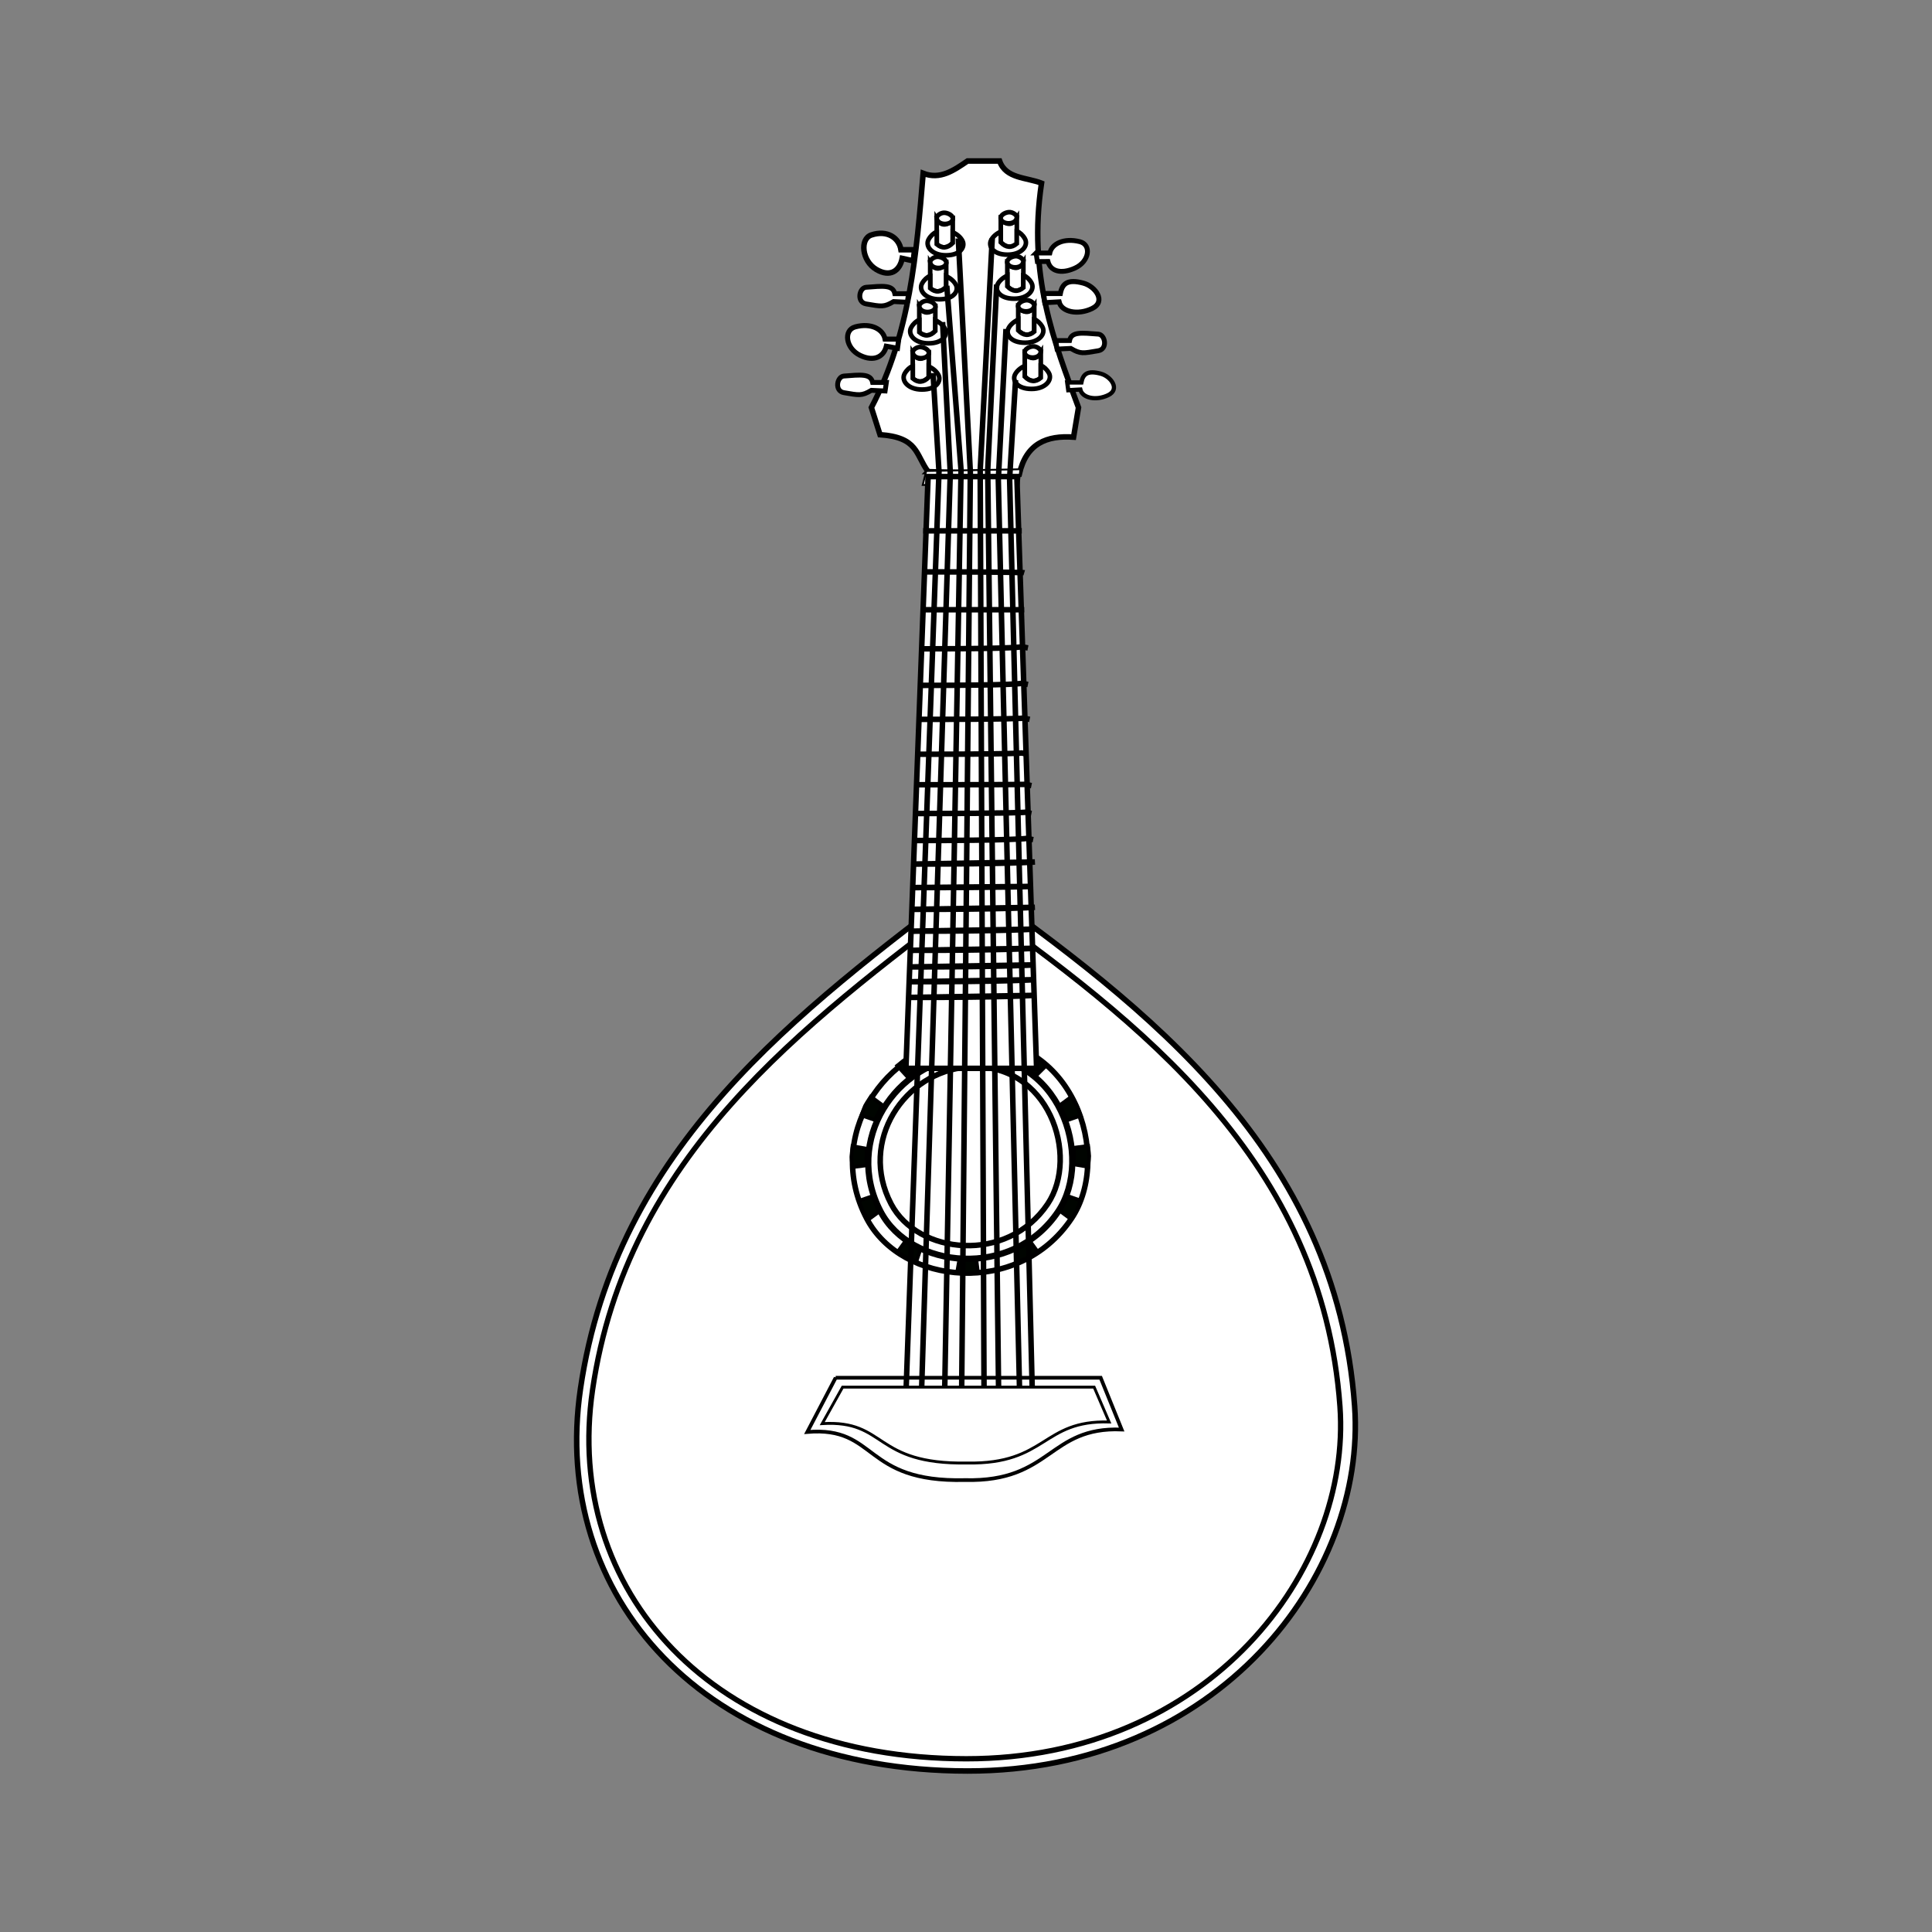 <svg:svg xmlns:dc="http://purl.org/dc/elements/1.1/" xmlns:ns2="http://creativecommons.org/ns#" xmlns:rdf="http://www.w3.org/1999/02/22-rdf-syntax-ns#" xmlns:svg="http://www.w3.org/2000/svg" height="1050.481" id="svg9710" version="1.0" viewBox="-312.05 -86.04 1050.481 1050.481" width="1050.481">
  <svg:rect x="-312.05" y="-86.04" width="1050.481" height="1050.481" fill="#808080" stroke="none"/>
  <svg:g id="layer8" stroke="#000" transform="translate(-173.4 -86.979)">
    <svg:path d="m388.77 479.93c-93.71 71.15-192.54 144.41-211.81 276.16-16.45 112.47 66.75 207.69 210.47 207.79 136.8 0.1 217.1-106.36 210.47-198.4-9.96-138.47-112.31-216.3-209.13-285.55z" fill="#fff" fill-rule="evenodd" id="path9843" stroke-width="3" />
    <svg:path d="m388.03 490.02c-90.48 68.68-185.89 139.41-204.49 266.61-15.88 108.57 64.44 200.5 203.19 200.6 132.07 0.1 209.59-102.69 203.19-191.54-9.62-133.68-108.42-208.82-201.89-275.67z" fill="#fff" fill-rule="evenodd" id="path10814" stroke-width="2.896" />
    <svg:path d="m365.98 257.39c-6.89-9.41-5.32-18.62-26.14-20.11l-4.69-14.74c21.06-40.12 24.52-83.76 28.15-127.36 9.21 3.61 16.66-1.597 24.13-6.701h17.43c3.37 9.656 14.6 8.83 22.79 12.061-7.43 50.09 6.67 85.82 20.11 122l-2.68 16.08c-14.47-1.01-25.72 3.32-29.5 20.11l-49.6-1.34z" fill="#fff" fill-rule="evenodd" id="path11787" stroke-width="3" />
    <svg:path d="m315.71 750.06l-15.42 29.49c38.57-3.24 29.72 27.48 85.8 26.14 47.14 1.12 45.36-29.11 85.13-27.48l-11.4-28.15h-144.11z" fill="#fff" fill-rule="evenodd" id="path11789" stroke-width="2" />
    <svg:path d="m342.62 762.01l87.81-0.67v7.37h-87.13l-0.68-6.7z" fill="#fff" fill-rule="evenodd" id="path11791" stroke-width="2" />
    <svg:path d="m387.43 581.15c-34.21 2.48-59.49 40.25-41.56 74.4 14.51 27.64 63.15 32.7 85.13 0 17.46-25.98 0.79-77.63-43.57-74.4z" fill="#fff" fill-rule="evenodd" id="path11793" stroke-width="3" />
    <svg:path d="m386.87 574.02c-39.48 2.87-68.64 46.45-47.95 85.85 16.74 31.89 72.86 37.74 98.22 0 20.15-29.97 0.91-89.56-50.27-85.85z" fill="#fff" fill-rule="evenodd" id="path11796" stroke-width="3" />
    <svg:path d="m386.96 566.29c-44.72 3.25-77.76 52.61-54.32 97.25 18.96 36.13 82.54 42.75 111.27 0 22.82-33.96 1.03-101.47-56.95-97.25z" fill="#fff" fill-rule="evenodd" id="path11798" stroke-width="3" />
    <svg:path d="m358.61 136.74h-7.38c-1.02-6.43-7.4-10.92-16.08-8.04-6.4 2.12-5.2 14.11 2.68 18.76 7.58 4.48 12.77 0.71 14.07-6.03l6.04 1.34 0.67-6.03z" fill="#fff" fill-rule="evenodd" id="path11800" stroke-width="3" />
    <svg:path d="m350.02 185.33h-7.44c-1.03-5.31-7.47-9.02-16.24-6.65-6.46 1.76-5.25 11.66 2.71 15.5 7.65 3.7 12.89 0.58 14.21-4.98l6.09 1.11 0.67-4.98z" fill="#fff" fill-rule="evenodd" id="path11803" stroke-width="2.739" />
    <svg:path d="m424.7 138.51h7.47c1.04-4.93 7.5-8.39 16.29-6.17 6.48 1.63 5.27 10.84-2.71 14.41-7.68 3.44-13.27 1.55-14.6-3.63l-5.77 0.03-0.68-4.64z" fill="#fff" fill-rule="evenodd" id="path11805" stroke-width="2.646" />
    <svg:path d="m435.42 186.1h7.47c1.04-4.93 6.58-4.18 15.63-3.49 3.79 0.29 5.26 8.16-0.04 9.05-8.3 1.4-9.58 1.88-14.93-1.28l-7.45 0.36-0.68-4.64z" fill="#fff" fill-rule="evenodd" id="path11807" stroke-width="2.646" />
    <svg:path d="m355.35 160.63h-7.46c-1.04-4.93-6.59-4.18-15.63-3.49-3.8 0.29-5.26 8.16 0.04 9.05 8.3 1.4 9.58 1.88 14.92-1.28l7.45 0.36 0.68-4.64z" fill="#fff" fill-rule="evenodd" id="path11809" stroke-width="2.646" />
    <svg:path d="m343.29 208.89h-7.47c-1.04-4.93-6.58-4.18-15.62-3.49-3.8 0.29-5.27 8.16 0.03 9.05 8.3 1.4 9.58 1.88 14.93-1.28l7.45 0.36 0.68-4.64z" fill="#fff" fill-rule="evenodd" id="path11811" stroke-width="2.646" />
    <svg:path d="m428.77 160.53h9.12c1.03-5.31 3.79-8.02 12.55-5.64 6.46 1.75 12.62 9.98 4.67 13.82-7.66 3.7-16.58 1.92-17.9-3.64l-7.77 0.44-0.67-4.98z" fill="#fff" fill-rule="evenodd" id="path11813" stroke-width="2.739" />
    <svg:path d="m441.63 208.9h7.69c0.88-4.48 3.2-6.77 10.6-4.76 5.46 1.48 10.66 8.43 3.94 11.67-6.46 3.13-13.99 1.63-15.11-3.07l-6.55 0.37-0.57-4.21z" fill="#fff" fill-rule="evenodd" id="path11815" stroke-width="2.313" />
    <svg:g fill="#fff" fill-rule="evenodd" id="g11826" stroke-width="2.5">
      <svg:path d="m370.67 119.98v13.74c2.91 2.46 5.81 2.24 8.72-0.67v-12.4c-2.91 2.42-5.81 3.97-8.72-0.67z" id="path11817" />
      <svg:path d="m370.67 119.65c0.56 4.02 7.82 3.9 8.72 0.67 0.52-1.9-2.18-3.52-4.36-3.69s-4.55 1.62-4.36 3.02z" id="path11819" />
      <svg:path d="m370.69 126.94c-1.67 0.75-3.2 2.06-4.38 4.09-2.15 3.71 1.63 8.73 9.38 8.72 8-0.01 10.49-4.65 9.06-7.69-0.93-1.98-2.96-3.77-5.37-4.84v5.84c-2.91 2.91-5.79 3.12-8.69 0.66v-6.78z" id="path11821" />
    </svg:g>
    <svg:g fill="#fff" fill-rule="evenodd" id="g11831" stroke-width="2.5" transform="translate(-3.555 23.935)">
      <svg:path d="m370.67 119.98v13.74c2.91 2.46 5.81 2.24 8.72-0.67v-12.4c-2.91 2.42-5.81 3.97-8.72-0.67z" id="path11833" />
      <svg:path d="m370.67 119.65c0.56 4.02 7.82 3.9 8.72 0.67 0.52-1.9-2.18-3.52-4.36-3.69s-4.55 1.62-4.36 3.02z" id="path11835" />
      <svg:path d="m370.69 126.94c-1.67 0.75-3.2 2.06-4.38 4.09-2.15 3.71 1.63 8.73 9.38 8.72 8-0.01 10.49-4.65 9.06-7.69-0.93-1.98-2.96-3.77-5.37-4.84v5.84c-2.91 2.91-5.79 3.12-8.69 0.66v-6.78z" id="path11837" />
    </svg:g>
    <svg:g fill="#fff" fill-rule="evenodd" id="g11839" stroke-width="2.5" transform="translate(-9.479 47.871)">
      <svg:path d="m370.67 119.98v13.74c2.91 2.46 5.81 2.24 8.72-0.67v-12.4c-2.91 2.42-5.81 3.97-8.72-0.67z" id="path11841" />
      <svg:path d="m370.67 119.65c0.56 4.02 7.82 3.9 8.72 0.67 0.52-1.9-2.18-3.52-4.36-3.69s-4.55 1.62-4.36 3.02z" id="path11843" />
      <svg:path d="m370.69 126.94c-1.67 0.75-3.2 2.06-4.38 4.09-2.15 3.71 1.63 8.73 9.38 8.72 8-0.01 10.49-4.65 9.06-7.69-0.93-1.98-2.96-3.77-5.37-4.84v5.84c-2.91 2.91-5.79 3.12-8.69 0.66v-6.78z" id="path11845" />
    </svg:g>
    <svg:g fill="#fff" fill-rule="evenodd" id="g11847" stroke-width="1px" transform="translate(-13.034 72.991)">
      <svg:path d="m370.67 119.98v13.74c2.91 2.46 5.81 2.24 8.72-0.67v-12.4c-2.91 2.42-5.81 3.97-8.72-0.67z" id="path11849" />
      <svg:path d="m370.67 119.65c0.56 4.02 7.82 3.9 8.72 0.67 0.52-1.9-2.18-3.52-4.36-3.69s-4.55 1.62-4.36 3.02z" id="path11851" />
      <svg:path d="m370.69 126.94c-1.67 0.75-3.2 2.06-4.38 4.09-2.15 3.71 1.63 8.73 9.38 8.72 8-0.01 10.49-4.65 9.06-7.69-0.93-1.98-2.96-3.77-5.37-4.84v5.84c-2.91 2.91-5.79 3.12-8.69 0.66v-6.78z" id="path11853" />
    </svg:g>
    <svg:g fill="#fff" fill-rule="evenodd" id="g11855" stroke-width="2.5" transform="translate(-13.034 72.991)">
      <svg:path d="m370.67 119.98v13.74c2.91 2.46 5.81 2.24 8.72-0.67v-12.4c-2.91 2.42-5.81 3.97-8.72-0.67z" id="path11857" />
      <svg:path d="m370.67 119.65c0.56 4.02 7.82 3.9 8.72 0.67 0.52-1.9-2.18-3.52-4.36-3.69s-4.55 1.62-4.36 3.02z" id="path11859" />
      <svg:path d="m370.69 126.94c-1.67 0.75-3.2 2.06-4.38 4.09-2.15 3.71 1.63 8.73 9.38 8.72 8-0.01 10.49-4.65 9.06-7.69-0.93-1.98-2.96-3.77-5.37-4.84v5.84c-2.91 2.91-5.79 3.12-8.69 0.66v-6.78z" id="path11861" />
    </svg:g>
    <svg:g fill="#fff" fill-rule="evenodd" id="g11942" stroke-width="2.5" transform="matrix(-1 0 0 1 799.31 -3.016)">
      <svg:g id="g11873" transform="translate(14.411 2.681)">
        <svg:path d="m370.67 119.98v13.74c2.91 2.46 5.81 2.24 8.72-0.67v-12.4c-2.91 2.42-5.81 3.97-8.72-0.67z" id="path11875" />
        <svg:path d="m370.67 119.65c0.56 4.02 7.82 3.9 8.72 0.67 0.52-1.9-2.18-3.52-4.36-3.69s-4.55 1.62-4.36 3.02z" id="path11877" />
        <svg:path d="m370.69 126.94c-1.67 0.75-3.2 2.06-4.38 4.09-2.15 3.71 1.63 8.73 9.38 8.72 8-0.01 10.49-4.65 9.06-7.69-0.93-1.98-2.96-3.77-5.37-4.84v5.84c-2.91 2.91-5.79 3.12-8.69 0.66v-6.78z" id="path11879" />
      </svg:g>
      <svg:g id="g11881" transform="translate(10.857 26.617)">
        <svg:path d="m370.67 119.98v13.74c2.91 2.46 5.81 2.24 8.72-0.67v-12.4c-2.91 2.42-5.81 3.97-8.72-0.67z" id="path11883" />
        <svg:path d="m370.67 119.65c0.56 4.02 7.82 3.9 8.72 0.67 0.52-1.9-2.18-3.52-4.36-3.69s-4.55 1.62-4.36 3.02z" id="path11885" />
        <svg:path d="m370.69 126.94c-1.67 0.75-3.2 2.06-4.38 4.09-2.15 3.71 1.63 8.73 9.38 8.72 8-0.01 10.49-4.65 9.06-7.69-0.93-1.98-2.96-3.77-5.37-4.84v5.84c-2.91 2.91-5.79 3.12-8.69 0.66v-6.78z" id="path11887" />
      </svg:g>
      <svg:g id="g11889" transform="translate(4.932 50.552)">
        <svg:path d="m370.67 119.98v13.74c2.91 2.46 5.81 2.24 8.72-0.67v-12.4c-2.91 2.42-5.81 3.97-8.72-0.67z" id="path11891" />
        <svg:path d="m370.67 119.65c0.56 4.02 7.82 3.9 8.72 0.67 0.52-1.9-2.18-3.52-4.36-3.69s-4.55 1.62-4.36 3.02z" id="path11893" />
        <svg:path d="m370.69 126.94c-1.67 0.75-3.2 2.06-4.38 4.09-2.15 3.71 1.63 8.73 9.38 8.72 8-0.01 10.49-4.65 9.06-7.69-0.93-1.98-2.96-3.77-5.37-4.84v5.84c-2.91 2.91-5.79 3.12-8.69 0.66v-6.78z" id="path11895" />
      </svg:g>
      <svg:g id="g11897" transform="translate(1.377 75.673)">
        <svg:path d="m370.67 119.98v13.74c2.91 2.46 5.81 2.24 8.72-0.67v-12.4c-2.91 2.42-5.81 3.97-8.72-0.67z" id="path11899" />
        <svg:path d="m370.67 119.65c0.56 4.02 7.82 3.9 8.72 0.67 0.52-1.9-2.18-3.52-4.36-3.69s-4.55 1.62-4.36 3.02z" id="path11901" />
        <svg:path d="m370.69 126.94c-1.67 0.75-3.2 2.06-4.38 4.09-2.15 3.71 1.63 8.73 9.38 8.72 8-0.01 10.49-4.65 9.06-7.69-0.93-1.98-2.96-3.77-5.37-4.84v5.84c-2.91 2.91-5.79 3.12-8.69 0.66v-6.78z" id="path11903" />
      </svg:g>
    </svg:g>
    <svg:g fill="#000400" fill-rule="evenodd" id="g14950" stroke-width="2">
      <svg:path d="m424.64 585.84l5.54-5.51c-5.43-4.8-3.31-3.25-9.29-6.59l-3.64 6.87c4.03 2.55 3.71 2.66 7.39 5.23z" id="path12932" />
      <svg:path d="m445.3 634.04l7.71 1.34c0.77-7.2 0.73-4.58 0-11.39l-7.71 1c0.25 4.76-0.03 4.57 0 9.05z" id="path12946" />
      <svg:path d="m332.58 625.5l-7.71-1.34c-0.77 7.2-0.73 4.58 0 11.39l7.71-1c-0.25-4.76 0.02-4.57 0-9.05z" id="path12948" />
      <svg:path d="m385.25 573.66l-1.34-7.71c7.2-0.77 4.58-0.72 11.4 0l-1.01 7.71c-4.76-0.25-4.57 0.03-9.05 0z" id="path12950" />
      <svg:path d="m339.79 659.41l-6.31 4.64c-3.9-6.1-2.69-3.77-5.08-10.2l7.35-2.54c1.9 4.37 2.06 4.08 4.04 8.1z" id="path12952" />
      <svg:path d="m437.49 601.99l6.3-4.64c3.91 6.11 2.7 3.78 5.09 10.2l-7.35 2.54c-1.9-4.37-2.06-4.07-4.04-8.1z" id="path12954" />
      <svg:path d="m437.49 659.24l6.3 4.64c3.91-6.1 2.7-3.77 5.09-10.2l-7.35-2.53c-1.9 4.36-2.06 4.07-4.04 8.09z" id="path12956" />
      <svg:path d="m341.13 601.83l-6.3-4.64c-3.91 6.1-2.7 3.77-5.09 10.2l7.35 2.53c1.9-4.36 2.06-4.07 4.04-8.09z" id="path12958" />
      <svg:path d="m383.07 685.21l-1.34 7.71c7.2 0.77 4.58 0.73 11.4 0l-1.01-7.71c-4.76 0.25-4.56-0.03-9.05 0z" id="path12966" />
      <svg:path d="m354.49 586.13l-5.29-5.77c5.65-4.53 3.47-3.08 9.6-6.14l3.31 7.03c-4.14 2.36-3.83 2.48-7.62 4.88z" id="path12968" />
      <svg:path d="m421.04 675.34l4.6 6.33c-6.13 3.86-3.8 2.67-10.24 5.01l-2.48-7.37c4.38-1.86 4.09-2.03 8.12-3.97z" id="path12970" />
      <svg:path d="m354 675.34l-4.59 6.33c6.13 3.86 3.79 2.67 10.23 5.01l2.49-7.37c-4.39-1.86-4.1-2.03-8.13-3.97z" id="path12972" />
    </svg:g>
    <svg:path d="m387.28 575.33c-38.79 2.82-67.45 45.64-47.12 84.36 16.45 31.33 71.6 37.08 96.52 0 19.79-29.46 0.89-88.01-49.4-84.36z" fill="#fff" fill-rule="evenodd" id="path23751" stroke-width="3.401" />
    <svg:path d="m364.96 257.04l-1.9 7.58h52.14l0.95-8.53-51.19 0.95z" fill="#fff" fill-rule="evenodd" id="path12992" stroke-width="1px" />
    <svg:path d="m387.43 581.15c-34.21 2.48-59.49 40.25-41.56 74.4 14.51 27.64 63.15 32.7 85.13 0 17.46-25.98 0.79-77.63-43.57-74.4z" fill="#fff" fill-rule="evenodd" id="path14940" stroke-width="3" />
    <svg:path d="m365.98 260.07l-12.06 321.75h71.05l-10.73-321.75h-48.26z" fill="#fff" fill-rule="evenodd" id="path10816" stroke-width="3" />
    <svg:path d="m363.3 289.57h53.62" fill="#fff" fill-rule="evenodd" id="path17871" stroke-width="3" />
    <svg:path d="m362.99 311.88c53.62 0 55.27 0.48 55.27 0.48" fill="#fff" fill-rule="evenodd" id="path18842" stroke-width="3" />
    <svg:path d="m362.51 332.47h55.75" fill="#fff" fill-rule="evenodd" id="path18844" stroke-width="3" />
    <svg:path d="m362.6 353.72c53.62 0 54.32-1.15 54.32-1.15l3.35 0.68" fill="#fff" fill-rule="evenodd" id="path18846" stroke-width="3" />
    <svg:path d="m361.65 373.6c53.62 0 55.27-1.15 55.27-1.15l3.35 0.67" fill="#fff" fill-rule="evenodd" id="path18848" stroke-width="3" />
    <svg:path d="m360.23 392.08c53.62 0 57.64-0.67 57.64-0.67l3.35 0.67" fill="#fff" fill-rule="evenodd" id="path18850" stroke-width="3" />
    <svg:path d="m359.28 411.04c53.62 0 57.64-0.67 57.64-0.67l3.35 0.67" fill="#fff" fill-rule="evenodd" id="path18852" stroke-width="3" />
    <svg:path d="m359.28 427.63c53.62 0 59.54-0.2 59.54-0.2l3.35 0.67" fill="#fff" fill-rule="evenodd" id="path18854" stroke-width="3" />
    <svg:path d="m358.8 443.27c53.63 0 60.02-0.67 60.02-0.67l3.35 0.67" fill="#fff" fill-rule="evenodd" id="path18856" stroke-width="3" />
    <svg:path d="m358.33 457.96c53.62 0 61.44-1.14 61.44-1.14l3.35 0.67" fill="#fff" fill-rule="evenodd" id="path18858" stroke-width="3" />
    <svg:path d="m424.03 469.62s-12.54 1.13-66.16 1.13l66.16-1.13z" fill="#fff" fill-rule="evenodd" id="path18860" stroke-width="3" />
    <svg:path d="m423.08 482.89s-13.01 0.66-66.63 0.66l66.63-0.66z" fill="#fff" fill-rule="evenodd" id="path18864" stroke-width="3" />
    <svg:path d="m424.03 494.27s-14.43 1.13-68.06 1.13l68.06-1.13z" fill="#fff" fill-rule="evenodd" id="path18866" stroke-width="3" />
    <svg:path d="m424.03 506.12s-14.43 1.13-68.06 1.13l68.06-1.13z" fill="#fff" fill-rule="evenodd" id="path18868" stroke-width="3" />
    <svg:path d="m424.03 516.54s-14.43 1.13-68.06 1.13l68.06-1.13z" fill="#fff" fill-rule="evenodd" id="path18870" stroke-width="3" />
    <svg:path d="m424.03 525.55s-14.43 1.13-68.06 1.13l68.06-1.13z" fill="#fff" fill-rule="evenodd" id="path18872" stroke-width="3" />
    <svg:path d="m424.03 533.61s-14.43 1.13-68.06 1.13l68.06-1.13z" fill="#fff" fill-rule="evenodd" id="path18874" stroke-width="3" />
    <svg:path d="m423.55 542.14s-14.43 1.13-68.05 1.13l68.05-1.13z" fill="#fff" fill-rule="evenodd" id="path18876" stroke-width="3" />
    <svg:path d="m353.25 778.21l18.65-520.82-3.24-53.62" fill="none" id="path12974" stroke-width="3" />
    <svg:path d="m361.96 772.34l16.09-514.23-4.19-82.06" fill="none" id="path12977" stroke-width="3" />
    <svg:path d="m374.63 778.49l9.27-521.93-7.75-100.23" fill="none" id="path12983" stroke-width="3" />
    <svg:path d="m384.11 769.94l4.84-512.3-6.56-127.09" fill="none" id="path12985" stroke-width="3" />
    <svg:path d="m396.47 775.3l-2.16-518.53 6.55-126.22" fill="none" id="path12989" stroke-width="3" />
    <svg:path d="m404.45 768.71l-6.04-512.22 4.86-100.83" fill="none" id="path12987" stroke-width="3" />
    <svg:path d="m416.22 778.81l-12.06-516.91 4.18-82.06" fill="none" id="path12981" stroke-width="3" />
    <svg:path d="m422.92 769.27l-12.62-508.09 3.24-53.62" fill="none" id="path12979" stroke-width="3" />
    <svg:path d="m319.5 755.16l-11.08 19.84c35.46-2.14 27.33 22.31 78.89 21.42 43.35 0.74 40.54-23.39 77.11-22.31l-8.15-18.95h-136.77z" fill="#fff" fill-rule="evenodd" id="path19848" stroke-width="1.557" />
  </svg:g>
</svg:svg>